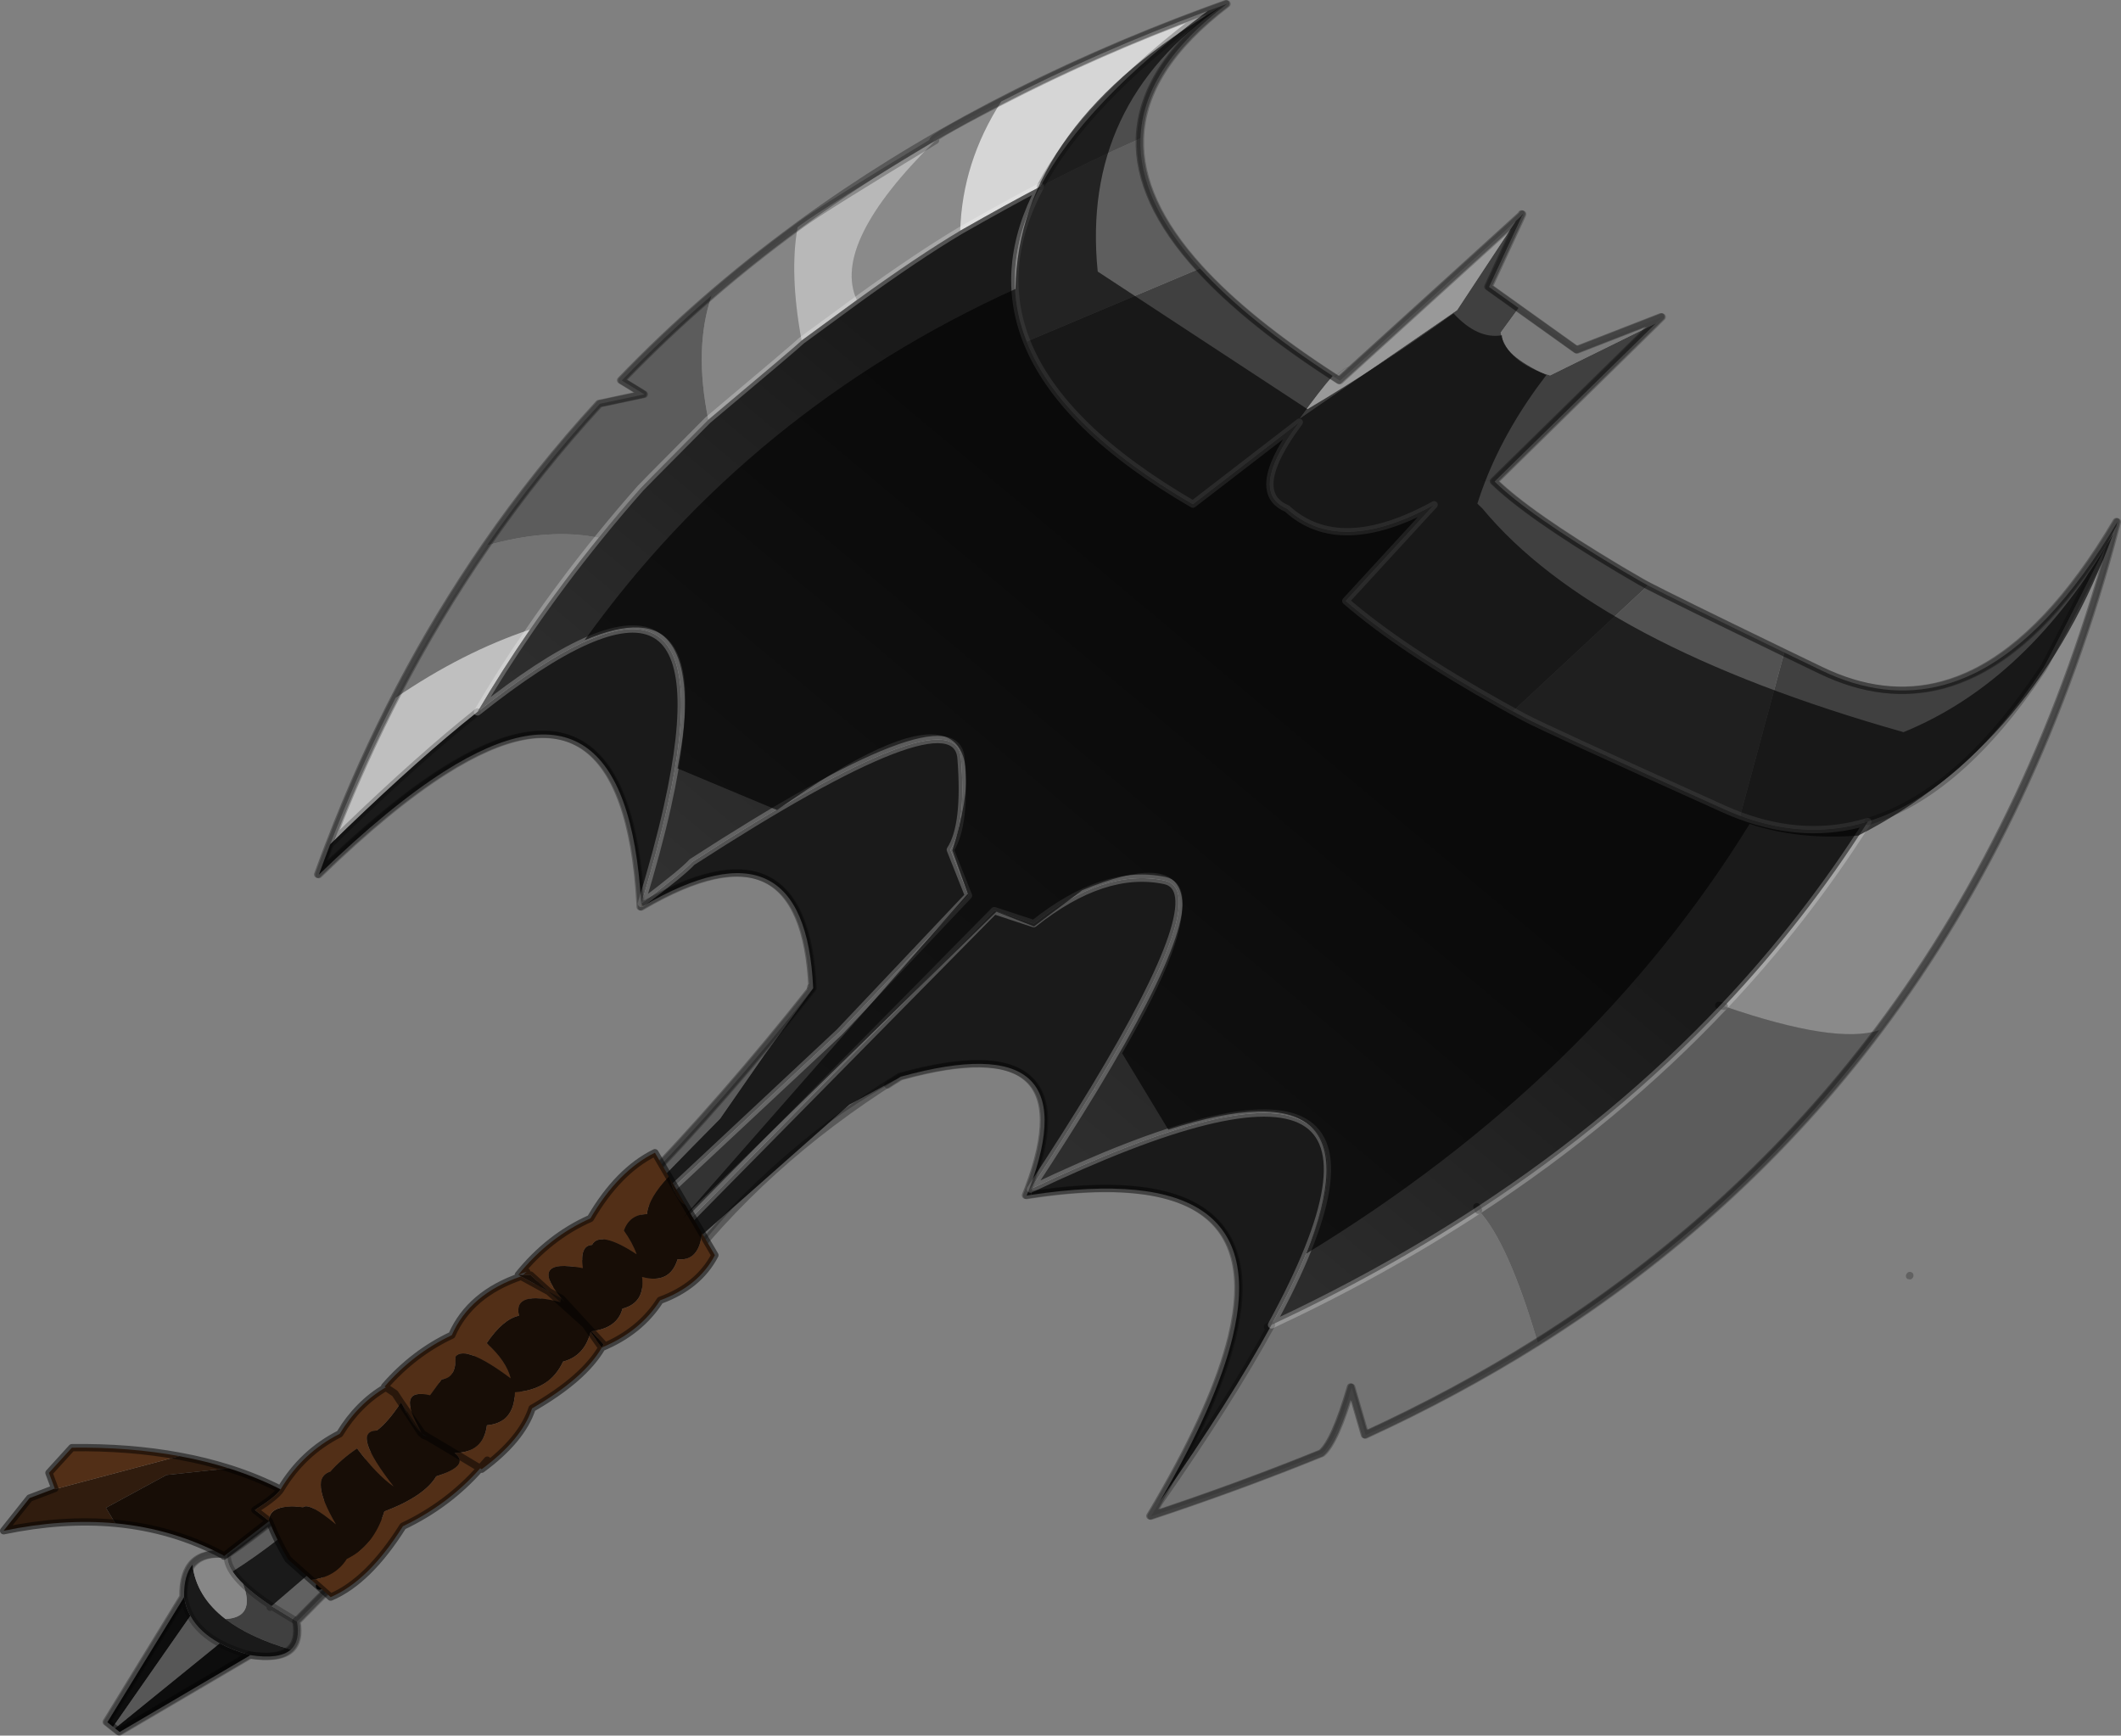 <svg viewBox="0 0 1040.7 851.52" xmlns="http://www.w3.org/2000/svg" xmlns:xlink="http://www.w3.org/1999/xlink"><rect x="0" y="0" width="1040.7" height="851.52" fill="#808080" stroke="none"/><use transform="matrix(.893 0 0 .893 0 0)" width="1165.45" height="953.55" xlink:href="#a"/><defs><linearGradient id="e" x1="-819.2" x2="819.2" gradientTransform="matrix(.247 -.264 .05 .046 598.55 249.65)" gradientUnits="userSpaceOnUse"><stop stop-color="#666" offset="0"/><stop stop-color="#333" offset="1"/></linearGradient><linearGradient id="f" x1="-819.2" x2="819.2" gradientTransform="matrix(-.136 .163 -.3 -.251 522.2 491.05)" gradientUnits="userSpaceOnUse"><stop stop-color="#1a1a1a" offset="0"/><stop stop-color="#333" offset="1"/></linearGradient><g id="a" transform="translate(59 2.15)"><use transform="translate(988.2 696.6)" width="4.2" height="4.25" xlink:href="#b"/><use transform="translate(-59 -2.15)" width="1165.45" height="953.55" xlink:href="#c"/></g><g id="c"><path d="m776.95 116.45.7-.95-.2.55-.5.4.5-.4-.25.5-.25-.1" fill-rule="evenodd" transform="translate(59 2.15)"/><path d="M311.25 701.9v.05l-.05-.05h.05m-147.2 60.75h-.35l8.85-5.45-8.5 5.45M293.3 494.2l.1.05.85 1.45-.85.5-.1-1.95v-.05m213.9 156.95-.6-.25.6.25" fill="#635d4f" fill-rule="evenodd" transform="translate(59 2.15)"/><path d="m507.7 654.3-2.6.4 1.5-3.8.6.25.5 3.15" fill="#1c1c1c" fill-rule="evenodd" transform="translate(59 2.15)"/><path d="m921.4 356.35 20.4 9.85q34.7 16.75 67.1 8 8.65-2.35 17.15-6.5 41.1-20.2 78.4-83.15l-.65 2.5q-38 74.6-40 77.7-45.65 68.95-96.45 84.45-33.95 10.3-70.2-3.2l24.25-89.65m-817.2 532.4q1.85 10.6-3.4 15.4-22.7-6.7-35.9-16.8 16.65-.9 9.65-19.35 5.8 5.75 15.65 12.25l14 8.5m746.65-713.3L762.2 262.4q18.3 18 69.15 48.4l11.65 6.8 3.45 1.9-74.15 69.1-6.4-3.55Q711.15 354.5 680.45 328L729 275.15q-52 28.55-80.8 2.15-8.7-3.65-9.4-11.95-1.05-12.5 16.1-35.55l-58.45 45.05q-72.55-42.15-91.3-89.4l95.2-40.1q26.05 28.65 72.95 59.1-6.65 7.4-18.1 23.3l86.4-59.5 32.3-49 3.05-2.8.25.1-18.05 38.95 16.25 11.6-9.85 13.5q3.7 16.45 27.15 23.5l58.15-28.65M90.2 880.25l-.75.65.75-.65" fill="#404040" fill-rule="evenodd" transform="translate(59 2.15)"/><path d="M846.45 319.5q14.65 7.65 74.95 36.85L897.15 446q-4.5-1.65-9-3.7-98.45-44.35-109.35-50.2l-6.5-3.5 74.15-69.1" fill="#525252" fill-rule="evenodd" transform="translate(59 2.15)"/><path d="m600.35 145.35-95.2 40.1q-16.15-40.65 7.5-85.1 26.65-13.95 55-26.45-1.15 34.2 32.7 71.45" fill="#5e5e5e" fill-rule="evenodd" transform="translate(59 2.15)"/><path d="m4.2 947.4-1.1-.85 42.5-60.95q4.9 9 16.15 15.1L4.2 947.4" fill="#575757" fill-rule="evenodd" transform="translate(59 2.15)"/><path d="M604.45 3.9 615.2 0q-46.25 35.05-47.55 73.9-28.35 12.5-55 26.45 24.45-46.2 91.8-96.45" fill="#4d4d4d" fill-rule="evenodd" transform="translate(59 2.15)"/><path d="M1103.8 287.05q-42 159.5-130.25 276.8-23.85 7.95-85.15-13.15 44.55-47.2 78.95-101.5 50.8-15.5 96.45-84.45 2-3.1 40-77.7M491.15 53.6q-21.45 33.4-22.55 71-23.5 14-56.8 38.1-14.3-31.1 43.25-87.7-8.75 1.75 36.1-21.4" fill="#8a8a8a" fill-rule="evenodd" transform="translate(59 2.15)"/><path d="M973.55 563.85q-76.5 101.6-187.65 171.55-16.25-55.3-32.55-72.6 76.35-49.9 135.05-112.1 61.3 21.1 85.15 13.15M65.95 852q49.05-33.95 98.1-89.35l8.5-5.45 2.85-1.75 11.35-7.15q106.3-87.7 200.6-206.95h.05l-26.25 35.85-24.5 35.3q-32.55 32.85-63.15 65.15-52.8 52.9-103.1 88.55-49.3 61.7-101.6 95-3.2-4.95-2.85-9.2m266.1-691.85q-9.9 28.75-1.85 68.25l-31.1 31.35L293 266q-11.95 13.5-23.1 27.3-26.85-5.5-61.4 4.2 28.4-41.15 62.1-77.8l24.45-5.2-12.4-7.6q23.5-24.4 49.4-46.75" fill="#5c5c5c" fill-rule="evenodd" transform="translate(59 2.15)"/><path d="M785.9 735.4q-44.5 27.95-94.55 50.9L683.7 760q-8.8 30.1-16.2 36.3-44.9 18.25-94.05 34.55l2.45-4.05 2.3-3.95q38.95-55.85 61.45-97.1 61.05-28.55 113.7-62.95 16.3 17.3 32.55 72.6M232.2 343.75h-.05q-36.9 12.35-73.8 37.5 22.6-43.95 50.15-83.75 34.55-9.7 61.4-4.2-20.1 24.8-37.7 50.45" fill="#737373" fill-rule="evenodd" transform="translate(59 2.15)"/><path d="M379.25 122.65q-4.6 25.6 2.2 62.3-2.2 2.3-51.25 43.5.25-.25 0-.05-8.05-39.5 1.85-68.25 22.65-19.55 47.2-37.5" fill="#858585" fill-rule="evenodd" transform="translate(59 2.15)"/><path d="m542.25 595.95.85.75-1-.5.15-.25" fill="#2b2b2b" fill-rule="evenodd" transform="translate(59 2.15)"/><path d="M387.4 541.35h-.05l.45-.6-.4.6" fill="url(#e)" fill-rule="evenodd" transform="translate(59 2.15)"/><path d="m434.4 590.35-1.5.95-.6.35-.55.35-.95.6-1.1.7-.9.6q-16.75 9.5-32.2 20.7l11.1-9.85 26.7-14.4m-89.75 70.2q-17.05 18.3-31.9 39.4l-1.55 1.95.05.05q-114.1 92.1-207.05 186.8l-14-8.5L299.65 700.3l45-39.75M156.25 829.6l-39.7 39.65 39.7-39.65" fill="#616161" fill-rule="evenodd" transform="translate(59 2.15)"/><path d="M604.45 3.9q-67.35 50.25-91.8 96.45-16.45 8.55-44.05 24.25 1.1-37.6 22.55-71Q544.5 26 604.45 3.9" fill="#d6d6d6" fill-rule="evenodd" transform="translate(59 2.15)"/><path d="m379.25 122.65 2.3-1.7q12.05-8.8 73.5-45.95-57.55 56.6-43.25 87.7l-30.35 22.25q-6.8-36.7-2.2-62.3" fill="#b8b8b8" fill-rule="evenodd" transform="translate(59 2.15)"/><path d="M122.45 461.7q14.6-38.1 32.35-73.5l3.55-6.95q36.9-25.15 73.8-37.5h.05q-15.4 22.3-28.85 45.25l-8.55 6.9q-31.95 26.3-72.35 65.8" fill="#bfbfbf" fill-rule="evenodd" transform="translate(59 2.15)"/><path d="M578.2 822.85q31.1-53.5 40.05-90.35 23.8-98.4-110.55-78.2l-.5-3.15-.6-.25q34-90.35-70.15-61.65l-.55.15-1.5.95-26.7 14.4-11.1 9.85-51.95 45.95-45 39.75L90.2 880.25q-9.85-6.5-15.65-12.25-3.65-3.55-5.75-6.8 52.3-33.3 101.6-95 50.3-35.65 103.1-88.55 30.6-32.3 63.15-65.15l24.5-35.3 26.25-35.85.4-.6q-4.4-97.05-93.55-45.05l-.85-1.45q22.9-17.3 27.85-22.8 144.95-93.75 147.8-56.9 2.85 36.8-5.9 50.15l10 25.2-71 75.05-106.9 100 21.05 6.65 171-173.45 21.7 7.15q38.55-30.65 71.9-23.7 27.15 5.6-38.65 114.35l-.15.25q-15.05 24.8-34.9 54.95 234-111.55 132.45 74.6-22.5 41.25-61.45 97.1m-477.4 81.3q-6.2 5.5-22.2 3.05-9.7-2.65-16.85-6.5-11.25-6.1-16.15-15.1-2.6-4.75-3.45-10.3-.25-11.9 4.6-17.8 2.1 17.5 18.15 29.85 13.2 10.1 35.9 16.8m21.65-442.45q40.4-39.5 72.35-65.8l8.55-6.9q141-112.2 104.4 51.85-5.3 23.75-14.35 53.4l-.1-.05q-7.95-136.15-108.05-72.6-30.3 19.25-69.05 56.8 3.05-8.45 6.25-16.7M637.4 726.8l2.25-1.05-2.25 1.05" fill="#1a1a1a" fill-rule="evenodd" transform="translate(59 2.15)"/><path d="M46.75 857.5q5.85-7.15 19.2-5.5-.35 4.25 2.85 9.2 2.1 3.25 5.75 6.8 7 18.45-9.65 19.35Q48.85 875 46.75 857.5" fill="#878787" fill-rule="evenodd" transform="translate(59 2.15)"/><path d="M78.6 907.2 6.75 949.4l-2.55-2 57.55-46.7q7.15 3.85 16.85 6.5M3.1 946.55l-3.1-2.5 42.15-68.75q.85 5.55 3.45 10.3L3.1 946.55" fill="#0d0d0d" fill-rule="evenodd" transform="translate(59 2.15)"/><path d="M897.15 446q36.25 13.5 70.2 3.2-34.4 54.3-78.95 101.5l-3.05-.5 3.05.5q-58.7 62.2-135.05 112.1l-.9-2 .9 2q-52.65 34.4-113.7 62.95Q741.2 539.6 507.2 651.15q19.85-30.15 34.9-54.95l1 .5-.85-.75q65.8-108.75 38.65-114.35-33.35-6.95-71.9 23.7l-21.7-7.15-171 173.45-21.05-6.65 106.9-100 71-75.05-10-25.2q8.75-13.35 5.9-50.15-2.85-36.85-147.8 56.9-4.95 5.5-27.85 22.8 9.05-29.65 14.35-53.4 36.6-164.05-104.4-51.85 13.45-22.95 28.85-45.25 17.6-25.65 37.7-50.45 11.15-13.8 23.1-27.3l6.1-6.25 31.1-31.35q.25-.2 0 .05 49.05-41.2 51.25-43.5l30.35-22.25q33.3-24.1 56.8-38.1 27.6-15.7 44.05-24.25-23.65 44.45-7.5 85.1 18.75 47.25 91.3 89.4l58.45-45.05q-17.15 23.05-16.1 35.55.7 8.3 9.4 11.95 28.8 26.4 80.8-2.15L680.45 328q30.7 26.5 85.45 57.05l6.4 3.55 6.5 3.5q10.9 5.85 109.35 50.2 4.5 2.05 9 3.7" fill="url(#f)" fill-rule="evenodd" transform="translate(59 2.15)"/><path d="m773.9 119.25-32.3 49-86.4 59.5q11.45-15.9 18.1-23.3l.9.6 3.05 1.95 96.65-87.75" fill="#999" fill-rule="evenodd" transform="translate(59 2.15)"/><path d="m775.4 167.1 32.25 23.05L854.3 172l-3.45 3.45-58.15 28.65q-23.45-7.05-27.15-23.5l9.85-13.5" fill="#7a7a7a" fill-rule="evenodd" transform="translate(59 2.15)"/><path d="m944.35 552.35 3.05.5m-135.95 110.1.9 2" fill="none" stroke="#000" stroke-linecap="round" stroke-linejoin="round" stroke-opacity=".4" stroke-width="4"/><path d="m980.4 358.5 20.4 9.85q34.7 16.75 67.1 8 8.65-2.35 17.15-6.5 41.1-20.2 78.4-83.15l-.65 2.5q-42 159.5-130.25 276.8-76.5 101.6-187.65 171.55-44.5 27.95-94.55 50.9l-7.65-26.3q-8.8 30.1-16.2 36.3-44.9 18.25-94.05 34.55l2.45-4.05 2.3-3.95q31.1-53.5 40.05-90.35 23.8-98.4-110.55-78.2l-2.6.4 1.5-3.8q34-90.35-70.15-61.65l-.55.15-3 1.9-.6.35-.55.35-.95.6-1.1.7-.9.6M371.75 702.1l-1.5 1.95v.05q-114.1 92.1-207.05 186.8 1.85 10.6-3.4 15.4-6.2 5.5-22.2 3.05l-71.85 42.2-2.55-2-1.1-.85-3.1-2.5 42.15-68.75q-.25-11.9 4.6-17.8 5.85-7.15 19.2-5.5 49.05-33.95 98.1-89.35l8.5-5.45 2.85-1.75 11.35-7.15q106.3-87.7 200.6-206.95l-1-1.05M222.7 764.8l8.85-5.45m794.8-308q50.8-15.5 96.45-84.45 2-3.1 40-77.7M834.4 169.25l32.25 23.05 46.65-18.15-3.45 3.45-88.65 86.95q18.3 18 69.15 48.4l11.65 6.8 3.45 1.9q14.65 7.65 74.95 36.85M835.95 118.6l.5-.4v-.05l.2-.5m-.2.5-.25.55-18.05 38.95 16.25 11.6m-1.5-47.85 3.05-2.8m-3.05 2.8-96.65 87.75-3.05-1.95-.9-.6q-46.9-30.45-72.95-59.1m39.3 580.4q-22.5 41.25-61.45 97.1M663.45 6.05l10.75-3.9q-46.25 35.05-47.55 73.9-1.15 34.2 32.7 71.45m-87.7-45q24.45-46.2 91.8-96.45-59.95 22.1-113.3 49.7m-36.1 21.4q-61.45 37.15-73.5 45.95l-2.3 1.7q-24.55 17.95-47.2 37.5m123-85.15q-8.75 1.75 36.1-21.4M217.35 383.4l-3.55 6.95q-17.75 35.4-32.35 73.5 40.4-39.5 72.35-65.8l8.55-6.9m-45-7.75q22.6-43.95 50.15-83.75 28.4-41.15 62.1-77.8l24.45-5.2-12.4-7.6q23.5-24.4 49.4-46.75M352.3 496.35v.05l.1 1.95.85-.5m345.4 230.05-2.25 1.05m-344.1-232.6q-7.95-136.15-108.05-72.6-30.3 19.25-69.05 56.8 3.05-8.45 6.25-16.7m264.9 79.65.45-.6q-4.4-97.05-93.55-45.05m-204.8 385.2.75-.65q-9.85-6.5-15.65-12.25m15.65 12.25 14 8.5m-35.4-27.55q2.1 3.25 5.75 6.8m-32.4 7.3q.85 5.55 3.45 10.3 4.9 9 16.15 15.1 7.15 3.85 16.85 6.5m-12.65-55.2q-.35 4.25 2.85 9.2" fill="none" stroke="#000" stroke-linecap="round" stroke-linejoin="round" stroke-opacity=".251" stroke-width="4"/><path d="M956.15 448.15q36.25 13.5 70.2 3.2-34.4 54.3-78.95 101.5-58.7 62.2-135.05 112.1-52.65 34.4-113.7 62.95m-134.5-540.3q18.75 47.25 91.3 89.4l58.45-45.05Q696.75 255 697.8 267.5q.7 8.3 9.4 11.95 28.8 26.4 80.8-2.15l-48.55 52.85q30.7 26.5 85.45 57.05l6.4 3.55 6.5 3.5q10.9 5.85 109.35 50.2 4.5 2.05 9 3.7M571.65 102.5q-23.65 44.45-7.5 85.1m-36.55-60.85q27.6-15.7 44.05-24.25m-131.2 84.6 30.35-22.25m-81.6 65.7q.25-.2 0 .05 49.05-41.2 51.25-43.5m87.15-60.35q-23.5 14-56.8 38.1m-208.45 226.3q13.45-22.95 28.85-45.25m98-115.35-31.1 31.35-6.1 6.25q-11.95 13.5-23.1 27.3-20.1 24.8-37.7 50.45m61.2 150.5q22.9-17.3 27.85-22.8 144.95-93.75 147.8-56.9 2.85 36.8-5.9 50.15l10 25.2-71 75.05-106.9 100 21.05 6.65 171-173.45 21.7 7.15q38.55-30.65 71.9-23.7 27.15 5.6-38.65 114.35l-.15.25q-15.05 24.8-34.9 54.95 234-111.55 132.45 74.6m-436.3-336.75q141-112.2 104.4 51.85-5.3 23.75-14.35 53.4" fill="none" stroke="#fff" stroke-linecap="round" stroke-linejoin="round" stroke-opacity=".251" stroke-width="4"/><path d="m175.55 871.4 39.7-39.65" fill="none" stroke="#000" stroke-linecap="round" stroke-linejoin="round" stroke-width="4"/><path d="M733.2 207.2q5.75-5.55 7.9-5.4" fill="none" stroke="#000" stroke-linecap="round" stroke-linejoin="round" stroke-opacity=".153" stroke-width=".25"/><path d="M626 75.9q1.3-38.85 47.55-73.9L662.8 5.9Q536.95 52.3 439.9 122.95l-2.3 1.7q-52.55 38.5-96.6 84.25l12.4 7.6-24.45 5.2q-33.7 36.65-62.1 77.8-51.75 74.75-86.05 164.2-3.2 8.25-6.25 16.7 38.75-37.55 69.05-56.8 100.1-63.55 108.05 72.6v.05l.1 1.95.85-.5q89.15-52 93.55 45.05l-.45.6Q351.4 662.6 245.1 750.3l-11.35 7.15-2.85 1.75-8.5 5.45q-49.05 55.4-98.1 89.35-24.35-3-23.8 23.3l-42.15 68.75 6.75 5.35 71.85-42.2q29.65 4.6 25.6-18.45 92.95-94.7 207.05-186.8v-.05q49.15-65.15 123.15-111.55l1.5-.95.55-.15q104.15-28.7 70.15 61.65l-1.5 3.8q137.2-21.5 113.15 77.8-8.95 36.85-40.05 90.35l-2.3 3.95-2.45 4.05q49.15-16.3 94.05-34.55 7.4-6.2 16.2-36.3l7.65 26.3q50.05-22.95 94.55-50.9 111.15-69.95 187.65-171.55 88.25-117.3 130.25-276.8l.65-2.5q-37.3 62.95-78.4 83.15-8.5 4.15-17.15 6.5-32.4 8.75-67.1-8l-20.4-9.85q-60.3-29.2-74.95-36.85l-3.45-1.9-11.65-6.8q-50.85-30.4-69.15-48.4l92.1-90.4q-23.3 9.1-46.65 18.15l-48.5-34.65 18.3-39.5-100.2 91q-49.75-31.8-76.9-61.65Q624.85 110.1 626 75.9M230.9 759.2l-8.85 5.45M836 117.5l-.2.5" fill="none" stroke="#000" stroke-linecap="round" stroke-linejoin="round" stroke-opacity=".302" stroke-width="4"/><path d="m161.55 768.75 10.9 15.85-.05.7-.45-.65q-5.45-5.2-9.95-15.2l-.45-.7m87.4-55.5-6.4-5.8-15.25-8.35-1.5-.85 2.5.05 4.2.05 10.05 9.1 6.85 3.75-.45 2.05m-75.3 73.1-.85-.9.3.1.55.8m143.8-126.75q-4.85-1.7-8.9-15.25l8.9 15.25m-90.15 39.5 1-.8-1 .8M162 769.45l9.95 15.2-9.95-15.2m109.55-31.25.2-.05-.1.1-.1-.05m-232 59.65.75.15q13.8 2.55 26.4 6.55l-34.2 3.65-33.3 18.05 5.15 8.5q-28.8-2.65-61.35 4.1l14.25-17.95 13.6-5.15.1.3 68.6-18.2" fill="#301c0e" fill-rule="evenodd" transform="translate(59 2.15)"/><path d="m161.3 768.4.25.35.45.7q4.5 10 9.95 15.2l.45.65.4.15-.4-.15.05-.7q-14.55-24.8 4.85-20.2l6.4-8.75q8.1-.75 7.55-12.5 5.5-6.6 30.35 11.95-2.4-9.6-13.2-19.3 9-13.25 17.75-15.1-3.35-14.15 22.8-7.45l13.75 12.4 2.8 4-2.8-4-13.75-12.4.45-2.05 2.1 2.25q-22.2-24.95 9.75-18.9-1.8-12.45 5.05-12.75 4.3-8.15 24.5 5.15-2.25-6.35-7-13 3.15-8.95 12.65-9.05 1-9.1 12.05-20.65l.05.1-.05-.1v-.05l.05.15q4.05 13.55 8.9 15.25l9.25 15.75q-1.65 15.55-13.4 14.35-4.25 13.9-19.5 9.7 1.75 14.15-10.8 17.45-2.75 10.7-17 12.4l-3.3-3.6-11.2-12.2 11.2 12.2 3.3 3.6 6.65 7.25-.9 1.65-.2.05-6.05-8.55q-3.35 13.2-15.1 16.25-7.15 15.55-26.45 16.85-.4 16.85-15.4 18.15-1.9 15.1-17.8 15.2 8.95 6.9-10.05 12.85-6.45 10.9-28.5 19.3-5.9 19-20.65 26.05-6.35 10.05-19.55 11.55L99.35 854.6q-5.5-8.95-10.45-21.1l-.15-.1.15.1-24.85 19.3-.35-.45q-27.4-14.6-59.35-17.6l-5.15-8.5 33.3-18.05 34.2-3.65 1.15.35q14.45 4.65 27.35 11.2-2.4 3.9-14.15 11.35l7.7 5.95q.1-9.55 18.8-7.5 3.45-2.75 18.05 9.45-15-25.5-3.1-29 5.55-6.45 14.7-12.75 10.6 14.25 20.1 20.95-23.85-30.55-9.2-30.8 6.05-4.5 13.2-15.35m14.6 18.85 14.85 8.85-14.85-8.85-2.8-1.7-.3-.1.85.9 2.25.9m-2.8-1.7-.65-.95.65.95" fill="#170d06" fill-rule="evenodd" transform="translate(59 2.15)"/><path d="m161.55 768.75-.25-.35-3.3-5-5-3.35 5 3.35 3.3 5q-7.15 10.85-13.2 15.35-14.65.25 9.2 30.8-9.5-6.7-20.1-20.95-9.15 6.3-14.7 12.75-11.9 3.5 3.1 29-14.6-12.2-18.05-9.45-18.7-2.05-18.8 7.5l-7.7-5.95Q92.8 820 95.2 816.1q12.1-20.25 32.45-30.5 10.1-16.65 25.35-25.55l-.65-.45q15.95-18.35 36.9-28.2 9.95-22.7 38.05-32.3l15.25 8.35 6.4 5.8q-26.15-6.7-22.8 7.45-8.75 1.85-17.75 15.1 10.8 9.7 13.2 19.3-24.85-18.55-30.35-11.95.55 11.75-7.55 12.5l-6.4 8.75q-19.4-4.6-4.85 20.2l-10.9-15.85M112 865.85q13.2-1.5 19.55-11.55 14.75-7.05 20.65-26.05 22.05-8.4 28.5-19.3 19-5.95 10.05-12.85 15.9-.1 17.8-15.2 15-1.3 15.4-18.15 19.3-1.3 26.45-16.85 11.75-3.05 15.1-16.25l6.05 8.55.1.05q-9.9 17.05-38.3 33.35-5.6 17.2-27.7 33.45l-.8-.5q-17.55 19.95-42.45 31.8-19 30.2-39.7 38.95l-10.7-9.45m196.5-221.6q-11.05 11.55-12.05 20.65-9.5.1-12.65 9.05 4.75 6.65 7 13-20.2-13.3-24.5-5.15-6.85.3-5.05 12.75-31.95-6.05-9.75 18.9l-2.1-2.25-6.85-3.75-10.05-9.1-4.2-.05 2.1-1.75-4.6 1.7q16.9-20.95 39.6-31 15.25-26.15 35.45-36.1l7.65 13.1m-42.5 85q14.25-1.7 17-12.4 12.55-3.3 10.8-17.45 15.25 4.2 19.5-9.7 11.75 1.2 13.4-14.35l7.1 12.1q-8.95 17.1-30.1 24.8-10.95 17.2-31.95 25.9l.9-1.65-6.65-7.25m-75.25 66.85 14.1 8.45 3.9-4.5-3.9 4.5-14.1-8.45m-151.2 1.75-68.6 18.2-.1-.3.25-.1-3.2-8.6 12.6-13.85q31.85-.4 59.05 4.65" fill="#522f17" fill-rule="evenodd" transform="translate(59 2.15)"/><path d="m220.3 770.55.25.35 10.9 15.85.65.95 2.8 1.7-2.25-.9m75.3-73.1-6.4-5.8-15.25-8.35q-28.1 9.6-38.05 32.3-20.95 9.85-36.9 28.2l.65.45 5 3.35 3.3 5m-72.55 65 .15.1q4.95 12.15 10.45 21.1L171 868m78.75-69.75-14.85-8.85m-3.1-1.8-.4-.15-.45-.65-9.95-15.2-.45-.7m-8.55-8.7q-15.25 8.9-25.35 25.55-20.35 10.25-32.45 30.5-2.4 3.9-14.15 11.35l7.7 5.95m219.8-189.05-.05-.1-7.65-13.1q-20.2 9.95-35.45 36.1-22.7 10.05-39.6 31l4.6-1.7-2.1 1.75 4.2.05 10.05 9.1 6.85 3.75 2.1 2.25 11.2 12.2 3.3 3.6m60.7-53.9-9.25-15.75-8.9-15.25m-81.25 54.75-1.5-.85 2.5.05-1 .8m-54.2 86.45.55.8m-.55-.8-.3-.1m92.7-55.8-2.8-4-13.75-12.4m22.8 24.9.9-1.65-6.65-7.25m5.55 8.95.2-.05q21-8.7 31.95-25.9 21.15-7.7 30.1-24.8l-7.1-12.1m-55.15 62.85-6.05-8.55m6.25 8.5-.1.1q-9.9 17.05-38.3 33.35-5.6 17.2-27.7 33.45l-.8-.5q-17.55 19.95-42.45 31.8-19 30.2-39.7 38.95L171 868m96.75-65.8-3.9 4.5-14.1-8.45M125.7 806.7l1.15.35q14.45 4.65 27.35 11.2m-54.9-18.1q13.8 2.55 26.4 6.55m-62.35 30.2q31.95 3 59.35 17.6m.35.45 24.85-19.3M29.85 817.9l-13.6 5.15L2 841q32.55-6.75 61.35-4.1m-33.5-19 .25-.1-3.2-8.6 12.6-13.85q31.85-.4 59.05 4.65" fill="none" stroke="#000" stroke-linecap="round" stroke-linejoin="round" stroke-opacity=".502" stroke-width="4"/><path d="M757.15 262.1q-2.45 6.2-4.4 12.45l2.75 2.65q62.1 75 231.4 122.9 68.65-28.1 115.2-108.95-42.1 115.65-140 165.75-32.85 2.55-59.75-6.4Q815.7 590.95 658.7 686.6q42.3-106.1-75.75-68.1l-25.4-42q75.85-130-21.95-89.55l-26.45 19.9-20.65-8.1L316.1 667.2l156.65-178.3-8.45-23.85q35.65-115.2-96.35-22.15l-54.7-22.9Q333 319.2 262.2 349.6q90.85-126.7 236.75-193 1.55-90.5 113.3-155.2-77.4 53.6-68.1 145.65l115.25 75.6q39.75-23.55 80.25-52.6 13.25 14.3 26.55 12 .35 10.85 24.45 21.85-21.95 28.6-33.5 58.2h-1.75 1.75" fill-opacity=".624" fill-rule="evenodd" transform="translate(59 2.15)"/><path d="M816.15 264.25h7.2m-7.2 0h-1.75" fill="none" stroke="#000" stroke-linecap="round" stroke-linejoin="round" stroke-opacity=".153" stroke-width=".25"/></g><path d="M971.1 671.95q-.7-.5-.85-1.3t.3-1.5l.2-.25q.45-.7 1.25-.85t1.5.3.85 1.25-.25 1.5l-.2.25q-.5.7-1.3.85l-1.5-.25" fill-opacity=".239" fill-rule="evenodd" transform="translate(-970.2 -668)" id="d"/><use width="4.2" height="4.25" xlink:href="#d" id="b"/></defs></svg>